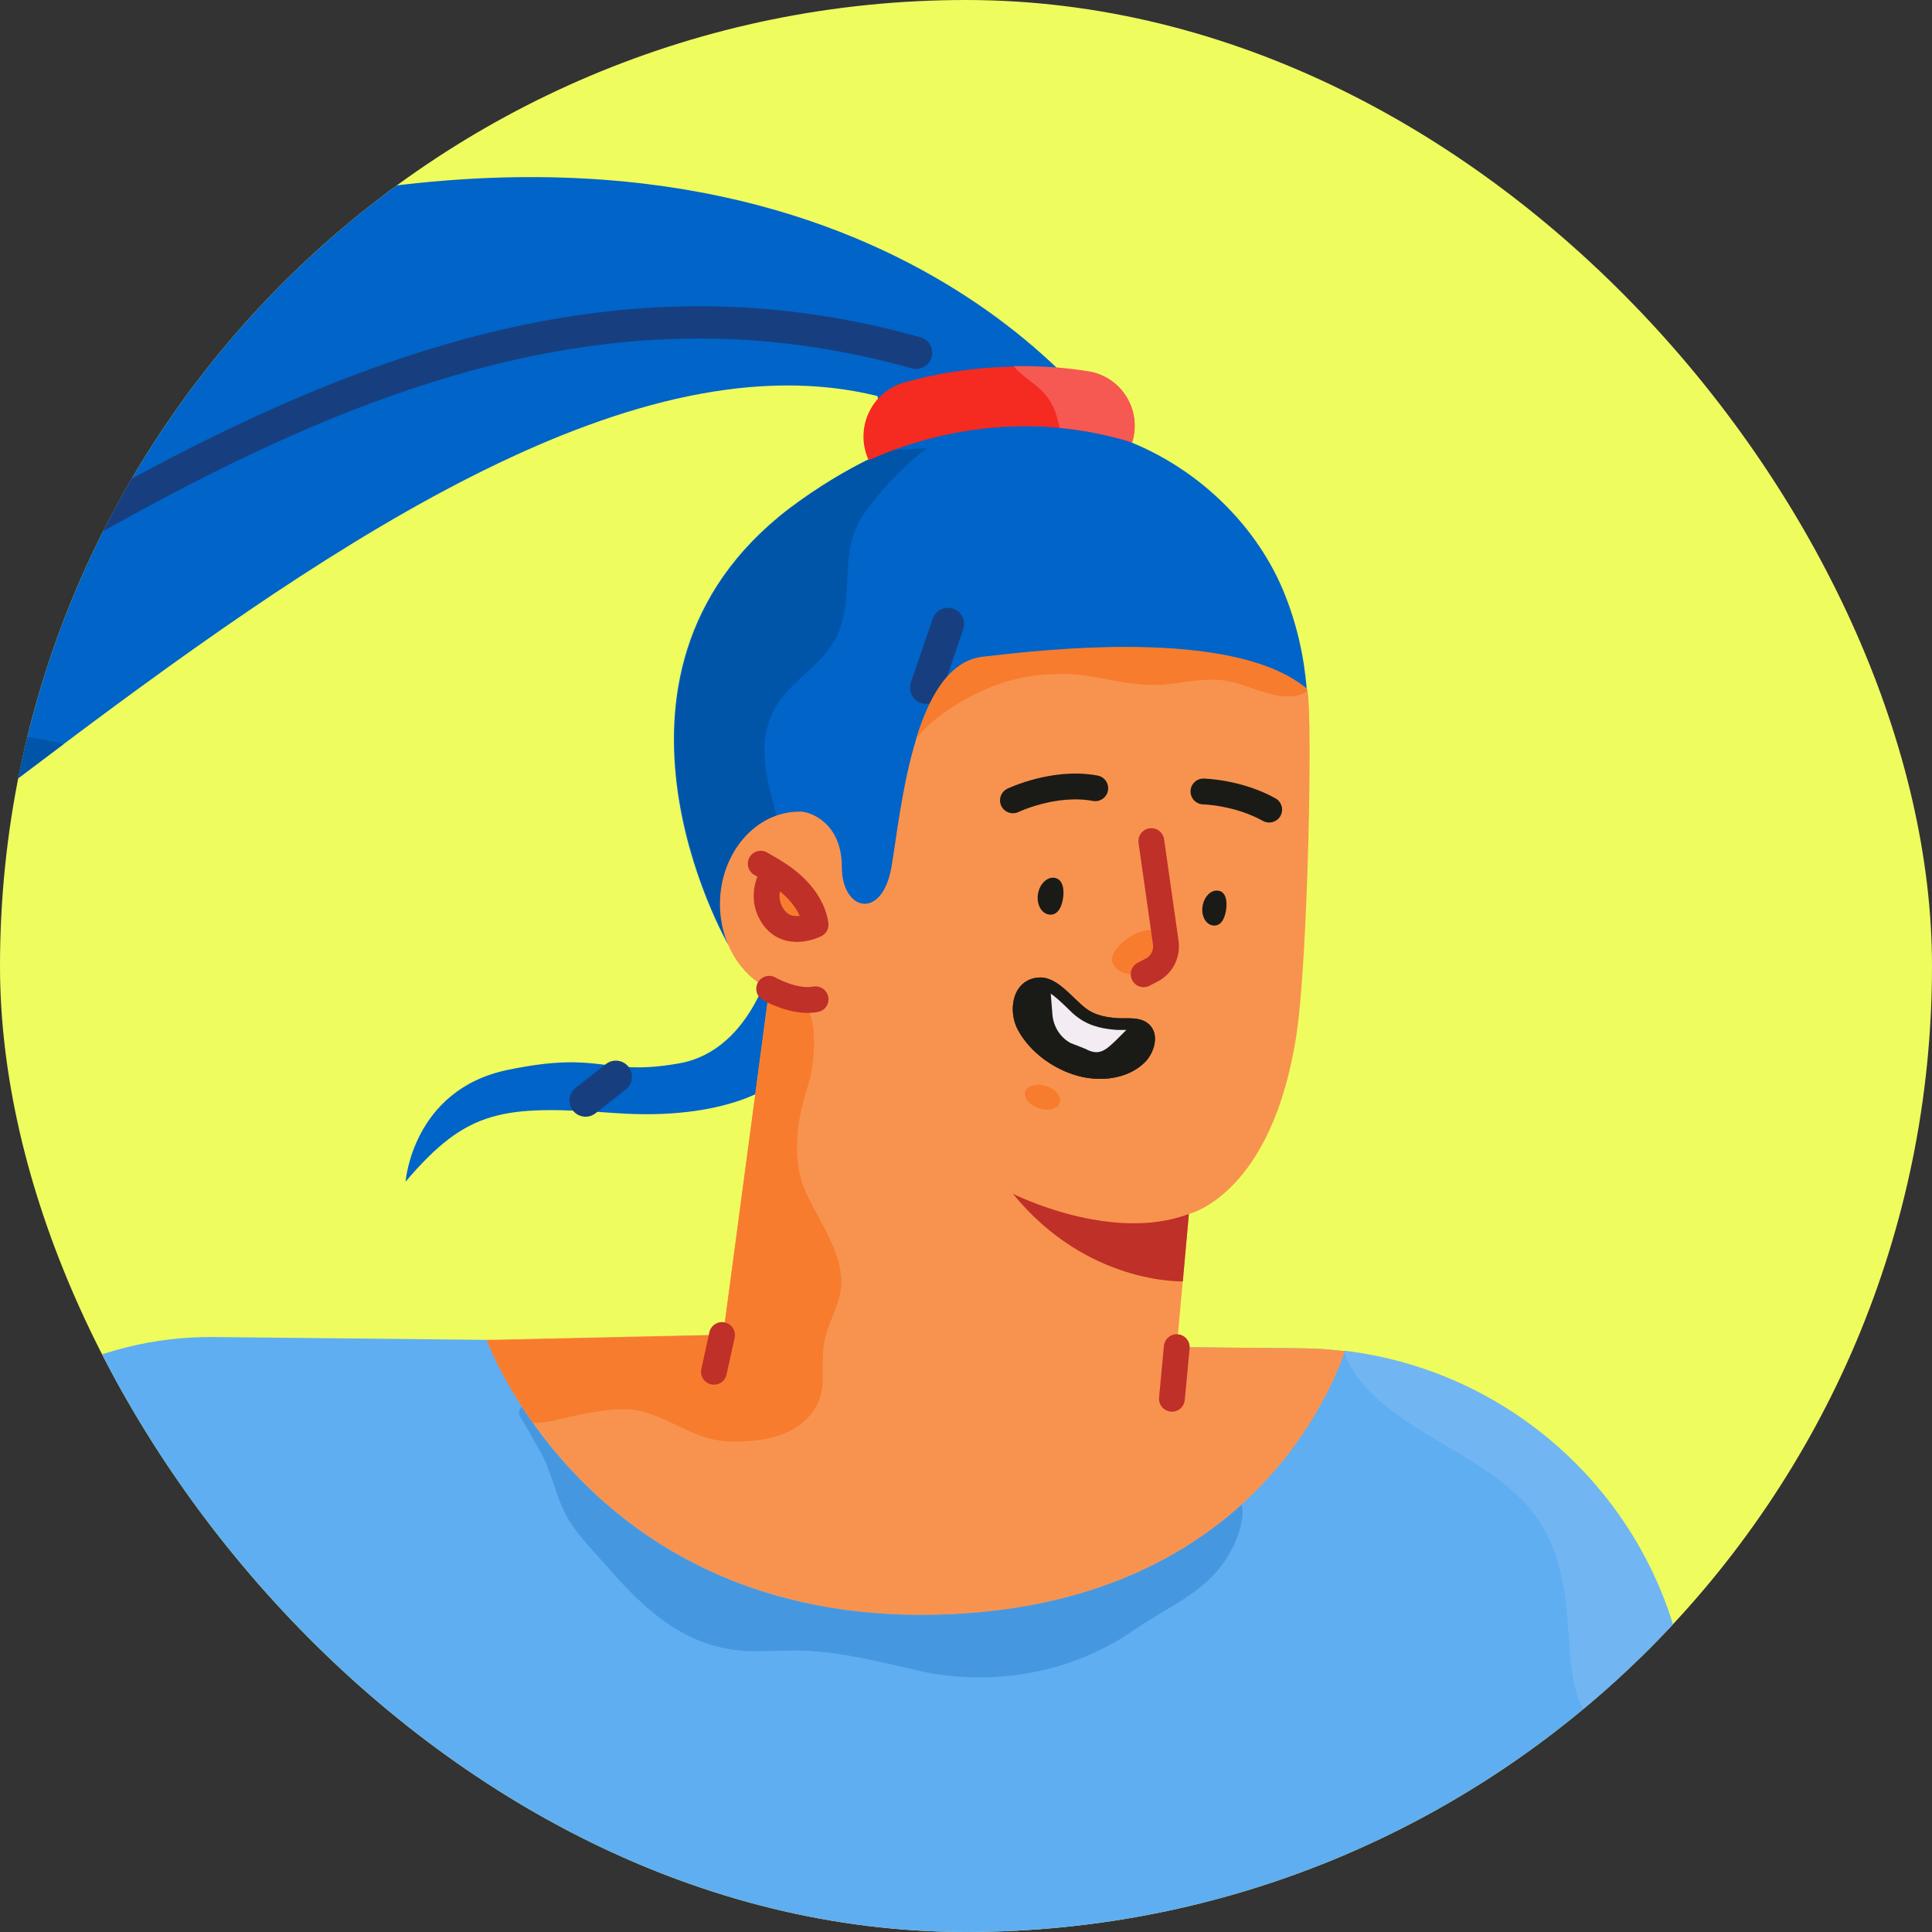 <svg width="150" height="150" viewBox="0 0 150 150" fill="none" xmlns="http://www.w3.org/2000/svg">
<rect x="0" y="0" width="150" height="150" fill="#333333" stroke="none"/>
<g clip-path="url(#clip0_2_2937)">
<rect width="150" height="150" rx="75" fill="#EFFC5E"/>
<path d="M31.488 91.745C31.488 91.745 32.021 84.602 39.415 83.067C46.84 81.532 46.778 83.6 52.699 82.566C58.62 81.532 60.093 73.981 60.093 73.981V84.132C60.093 84.132 56.553 87.046 47.78 86.419C39.008 85.793 36.282 86.106 31.488 91.745Z" fill="#0064C8"/>
<path d="M56.491 73.261C56.491 73.261 44.084 51.674 62.068 38.891C79.957 26.171 95.215 35.351 99.601 45.784C103.988 56.217 99.601 66.681 99.601 66.681L67.237 78.587L56.491 73.261Z" fill="#0064C8"/>
<path d="M74.568 33.19C71.749 34.506 68.772 37.419 67.049 39.926C65.013 42.871 66.422 46.129 65.044 49.231C63.916 51.769 61.128 52.865 59.968 55.371C58.59 58.348 59.843 61.293 60.501 64.238C61.253 67.59 61.786 71.601 57.995 73.261C57.744 73.386 57.462 73.48 57.211 73.574L56.553 73.261C56.553 73.261 44.147 51.675 62.13 38.892C66.422 35.79 70.621 33.973 74.568 33.19Z" fill="#0055A8"/>
<path d="M86.662 33.879L68.898 34.975C68.898 34.975 68.741 32.939 68.115 30.745C49.567 26.171 26.54 41.554 4.922 57.783C0.911 60.791 -3.068 63.83 -6.921 66.775C-31.672 85.573 -78.981 92.685 -100.912 73.355C-126.979 50.39 -89.32 31.685 -83.054 37.012C-87.565 37.262 -92.484 45.533 -76.318 48.541C-72.276 49.293 -66.887 49.732 -59.869 49.638C-24.779 49.105 -21.02 23.853 24.315 15.394C69.619 6.935 86.662 33.879 86.662 33.879Z" fill="#0064C8"/>
<path d="M4.922 57.783C0.911 60.791 -3.068 63.83 -6.921 66.775C-31.672 85.573 -78.981 92.685 -100.912 73.355C-126.979 50.389 -89.32 31.685 -83.054 37.011C-87.565 37.262 -92.484 45.533 -76.318 48.541C-68.234 53.084 -55.138 51.486 -47.275 50.389C-38.377 49.168 -26.722 43.528 -20.456 51.141C-13.438 59.663 -6.138 55.747 3.668 57.47C4.107 57.595 4.514 57.689 4.922 57.783Z" fill="#0055A8"/>
<path d="M-83.052 37.011C-96.775 39.236 -97.746 49.794 -94.769 56.969C-87.219 75.14 -60.431 70.817 -45.142 66.43C-26.125 60.948 -10.146 50.045 6.741 40.52C22.5 31.623 39.919 23.759 58.811 25.2C62.978 25.513 67.114 26.265 71.124 27.393" stroke="#173F80" stroke-width="2.506" stroke-miterlimit="10" stroke-linecap="round" stroke-linejoin="round"/>
<path d="M73.598 48.447L71.906 53.397" stroke="#173F80" stroke-width="2.506" stroke-miterlimit="10" stroke-linecap="round" stroke-linejoin="round"/>
<path d="M45.465 85.448L47.815 83.6" stroke="#173F80" stroke-width="2.506" stroke-miterlimit="10" stroke-linecap="round" stroke-linejoin="round"/>
<path d="M87.886 34.349C81.181 32.25 73.881 32.845 67.459 35.727C67.459 35.727 67.459 35.696 67.427 35.696C66.331 33.252 67.647 30.401 70.247 29.68C74.884 28.396 79.771 28.114 84.534 28.897C87.071 29.305 88.669 31.874 87.886 34.349Z" fill="#F52A21"/>
<path d="M87.914 34.318V34.349C86.066 33.785 84.186 33.409 82.275 33.221C82.243 33.096 82.212 32.97 82.181 32.845C81.899 31.592 81.429 30.746 80.426 29.931C80.019 29.587 79.173 29.023 78.703 28.427C80.646 28.396 82.619 28.521 84.562 28.835C87.1 29.273 88.666 31.842 87.914 34.318Z" fill="#F65852"/>
<path d="M131.244 135.169V181.444C131.244 181.444 126.951 180.723 121.782 180.002C116.8 179.313 110.973 178.624 107.433 178.624C104.926 189.589 93.021 207.134 93.021 207.134C93.021 207.134 74.285 258.673 51.79 334.836C31.175 306.639 -8.865 316.728 -45.521 320.487C-82.178 324.247 -108.84 297.459 -108.84 297.459L-30.734 189.621L-6.202 116.026C-1.189 108.319 7.427 103.713 16.606 103.807L37.754 104.027L91.329 104.591L101.073 104.685C102.169 104.685 103.266 104.779 104.331 104.904C104.362 104.904 104.362 104.904 104.394 104.904C119.558 106.721 131.244 119.566 131.244 135.169Z" fill="#5FAEF2"/>
<path d="M95.935 119.661C94.274 123.451 91.235 124.36 88.102 126.522C83.278 129.874 77.137 131.002 71.341 129.718C68.427 129.06 65.325 128.245 62.318 128.151C60.845 128.12 59.341 128.245 57.869 128.182C53.263 127.9 50.193 125.112 47.279 121.791C46.276 120.632 45.086 119.473 44.271 118.188C43.112 116.402 42.893 114.178 41.765 112.392C41.42 111.828 40.888 110.731 40.418 110.073C40.23 109.791 40.261 109.416 40.512 109.228C44.71 115.682 54.234 125.801 72.656 125.363C84.029 125.112 91.549 121.196 96.405 116.809C96.561 117.499 96.436 118.439 95.935 119.661Z" fill="#4598E0"/>
<path d="M-41.544 204.566C-35.278 198.989 -29.012 193.412 -22.59 187.992C-16.95 183.261 -10.653 180.191 -6.235 174.489C3.603 161.737 19.111 141.937 37.596 150.145C45.867 153.811 49.752 158.604 59.12 160.171C64.133 161.017 72.56 161.737 76.163 165.779C87.818 178.75 65.605 195.417 60.592 205.694C54.765 217.599 66.827 230.288 60.122 241.911C53.794 252.877 38.536 246.83 28.761 253.159C20.051 258.798 18.986 268.542 12.25 275.403C4.261 283.581 -4.324 283.424 -15.008 283.863C-21.838 284.145 -27.916 284.834 -33.868 288.406C-41.106 292.76 -45.335 298.744 -54.421 298.306C-61.94 297.93 -70.399 294.703 -75.757 289.471C-80.488 284.834 -83.558 272.521 -89.636 271.331C-89.699 271.299 -89.793 271.237 -89.856 271.205L-41.544 204.566Z" fill="#4598E0"/>
<path d="M115.799 179.251C112.634 178.906 109.595 178.624 107.434 178.624C107.402 178.749 107.371 178.875 107.34 179C107.152 177.715 107.559 177.151 108.091 175.71C110.065 170.259 110.943 164.243 111.193 158.447C111.318 155.377 110.504 152.526 110.253 149.205C111.225 149.455 112.352 153.278 112.728 154.406C113.856 157.758 113.856 161.455 114.483 164.901C115.047 167.972 117.334 175.303 115.799 179.251Z" fill="#4598E0"/>
<path d="M110.473 148.547C110.473 148.547 112.979 161.925 107.434 178.624" stroke="#1A1B16" stroke-width="2.005" stroke-miterlimit="10" stroke-linecap="round" stroke-linejoin="round"/>
<path d="M131.245 135.169V181.444C131.245 181.444 126.952 180.723 121.783 180.002C122.19 176.243 124.352 172.796 124.352 168.692C124.383 163.147 122.691 159.105 124.039 153.372C125.229 148.265 128.519 143.252 126.326 138.145C125.292 135.764 123.099 133.822 122.378 131.347C121.783 129.247 121.846 126.49 121.564 124.297C120.749 118.157 118.368 115.869 112.948 112.642C110.003 110.888 105.366 108.413 104.363 104.873C104.395 104.873 104.395 104.873 104.426 104.873C119.558 106.721 131.245 119.566 131.245 135.169Z" fill="#71B6F2"/>
<path d="M104.428 104.904C102.925 109.228 95.844 124.83 72.66 125.363C45.716 125.989 37.789 104.027 37.789 104.027L56.149 103.62L59.72 76.801C57.464 75.704 55.898 73.167 55.898 70.19C55.898 66.243 58.686 62.953 62.164 63.016C62.885 63.016 65.36 63.862 65.36 67.308C65.36 70.754 68.493 71.475 69.213 67.308C69.589 65.146 70.028 60.979 71.124 57.408C72.127 54.118 73.694 51.298 76.325 51.016C80.931 50.484 95.75 48.729 101.452 53.491C101.483 53.523 101.483 53.585 101.515 53.648C101.922 55.81 101.546 74.42 100.669 80.247C98.789 92.779 92.304 94.252 92.304 94.252L91.364 104.591L101.107 104.685C102.204 104.685 103.332 104.779 104.428 104.904Z" fill="#F8934F"/>
<path d="M65.297 99.954C65.14 101.52 64.169 102.868 63.95 104.465C63.73 106.095 64.201 107.755 63.355 109.228C61.976 111.546 59.219 111.953 56.744 111.922C54.112 111.859 52.577 110.418 50.164 109.666C48.629 109.196 46.938 109.478 45.402 109.76C43.648 110.074 42.489 110.544 41.361 110.45C38.823 106.847 37.789 104.058 37.789 104.058L56.149 103.651L59.626 77.647C60.096 77.49 60.691 77.459 61.412 77.615C63.856 77.365 63.198 82.691 62.853 83.882C62.289 85.73 61.882 87.109 61.882 89.082C61.882 91.871 62.791 92.999 64.044 95.411C64.733 96.758 65.454 98.356 65.297 99.954Z" fill="#F77C2D"/>
<path d="M78.644 92.685C78.644 92.685 86.258 96.539 92.305 94.252C91.96 98.106 91.835 99.484 91.835 99.484C91.835 99.484 84.409 99.766 78.644 92.685Z" fill="#BF3028"/>
<path d="M63.325 71.789C63.325 71.789 61.163 72.885 60.004 71.131C58.845 69.376 60.13 67.684 60.13 67.684C60.725 68.06 61.257 68.468 61.759 68.938C62.542 69.721 63.169 70.692 63.325 71.789Z" fill="#F77C2D"/>
<path d="M60.128 67.684C60.128 67.684 58.843 69.376 60.002 71.13C61.162 72.885 63.323 71.788 63.323 71.788C63.167 70.692 62.54 69.721 61.757 68.937C60.974 68.154 60.002 67.59 59.062 67.058" stroke="#BF3028" stroke-width="2.005" stroke-miterlimit="10" stroke-linecap="round" stroke-linejoin="round"/>
<path d="M59.719 76.77C59.719 76.77 61.661 77.897 63.322 77.584" stroke="#BF3028" stroke-width="2.005" stroke-miterlimit="10" stroke-linecap="round" stroke-linejoin="round"/>
<path d="M56.056 103.651L55.43 106.502" stroke="#BF3028" stroke-width="2.005" stroke-miterlimit="10" stroke-linecap="round" stroke-linejoin="round"/>
<path d="M91.364 104.591L90.988 108.601" stroke="#BF3028" stroke-width="2.005" stroke-miterlimit="10" stroke-linecap="round" stroke-linejoin="round"/>
<path d="M101.515 53.648C99.886 54.745 97.536 53.429 95.813 52.99C93.558 52.395 91.678 53.209 89.453 53.178C87.166 53.178 85.004 52.364 82.749 52.332C80.211 52.301 78.143 52.708 75.825 53.836C74.446 54.525 72.253 55.81 71.125 57.376C72.128 54.087 73.694 51.267 76.326 50.985C80.931 50.453 95.751 48.698 101.453 53.46C101.484 53.523 101.484 53.554 101.515 53.648Z" fill="#F77C2D"/>
<path d="M86.475 74.952C85.535 73.699 89.514 70.942 90.391 72.884C91.299 74.827 87.728 76.675 86.475 74.952Z" fill="#F77C2D"/>
<path d="M82.529 69.783C82.404 70.566 82.028 71.099 81.433 71.005C80.837 70.911 80.461 70.19 80.587 69.407C80.712 68.624 81.307 68.06 81.871 68.153C82.498 68.248 82.654 68.999 82.529 69.783Z" fill="#1A1B16"/>
<path d="M95.187 70.692C95.061 71.444 94.717 71.945 94.153 71.851C93.589 71.757 93.244 71.068 93.369 70.347C93.495 69.595 94.027 69.062 94.591 69.156C95.155 69.219 95.312 69.94 95.187 70.692Z" fill="#1A1B16"/>
<path d="M88.793 75.641L89.451 75.297C90.203 74.89 90.61 74.075 90.516 73.229L89.388 65.302" stroke="#BF3028" stroke-width="2.005" stroke-miterlimit="10" stroke-linecap="round" stroke-linejoin="round"/>
<path d="M79.709 76.174C78.487 76.863 78.362 78.775 79.051 79.996C79.991 81.719 81.839 83.035 83.719 83.537C85.474 84.007 87.604 83.787 88.92 82.44C89.703 81.626 90.111 80.028 88.951 79.338C88.325 78.963 87.51 79.088 86.821 79.056C85.912 78.994 85.004 78.837 84.283 78.273C83.312 77.521 82.121 75.892 80.805 75.892C80.367 75.892 79.991 76.017 79.709 76.174Z" fill="#1A1B16"/>
<path d="M87.574 79.84L86.665 80.749C85.82 81.563 85.318 82.002 84.284 81.438L83.094 80.968C82.311 80.529 81.809 79.715 81.715 78.837L81.559 76.864C82.593 77.741 82.78 77.803 84.002 78.461C85.412 79.151 86.07 79.464 87.574 79.84C87.605 79.84 87.574 79.84 87.574 79.84Z" fill="#F3EDF3"/>
<path d="M80.805 75.893V76.833C81.369 76.833 82.153 77.585 82.748 78.149C83.061 78.462 83.374 78.775 83.688 78.995C84.69 79.746 85.85 79.903 86.758 79.966C86.946 79.966 87.134 79.966 87.322 79.966C87.761 79.966 88.231 79.966 88.481 80.122C88.638 80.216 88.701 80.342 88.732 80.498C88.795 80.874 88.575 81.407 88.262 81.752C87.604 82.409 86.602 82.785 85.442 82.785C84.941 82.785 84.44 82.723 83.97 82.597C82.278 82.127 80.649 80.937 79.865 79.496C79.396 78.681 79.427 77.334 80.179 76.927C80.335 76.833 80.555 76.77 80.805 76.77V75.893ZM80.805 75.893C80.367 75.893 79.991 75.987 79.709 76.175C78.487 76.864 78.362 78.775 79.051 79.997C79.991 81.72 81.839 83.036 83.719 83.537C84.252 83.694 84.847 83.757 85.442 83.757C86.727 83.757 88.011 83.349 88.92 82.441C89.703 81.626 90.111 80.028 88.951 79.339C88.325 78.963 87.51 79.088 86.821 79.057C85.912 78.995 85.004 78.838 84.283 78.274C83.312 77.553 82.121 75.893 80.805 75.893Z" fill="#1A1B16"/>
<path d="M78.644 62.139C78.644 62.139 81.84 60.603 85.036 61.199" stroke="#1A1B16" stroke-width="2.005" stroke-miterlimit="10" stroke-linecap="round" stroke-linejoin="round"/>
<path d="M93.434 61.449C93.434 61.449 96.128 61.511 98.54 62.859" stroke="#1A1B16" stroke-width="2.005" stroke-miterlimit="10" stroke-linecap="round" stroke-linejoin="round"/>
<path d="M82.286 85.601C82.435 85.122 81.953 84.546 81.21 84.315C80.466 84.084 79.743 84.285 79.594 84.764C79.445 85.243 79.927 85.819 80.671 86.05C81.414 86.281 82.138 86.08 82.286 85.601Z" fill="#F77C2D"/>
</g>
<defs>
<clipPath id="clip0_2_2937">
<rect width="150" height="150" rx="75" fill="white"/>
</clipPath>
</defs>
</svg>
